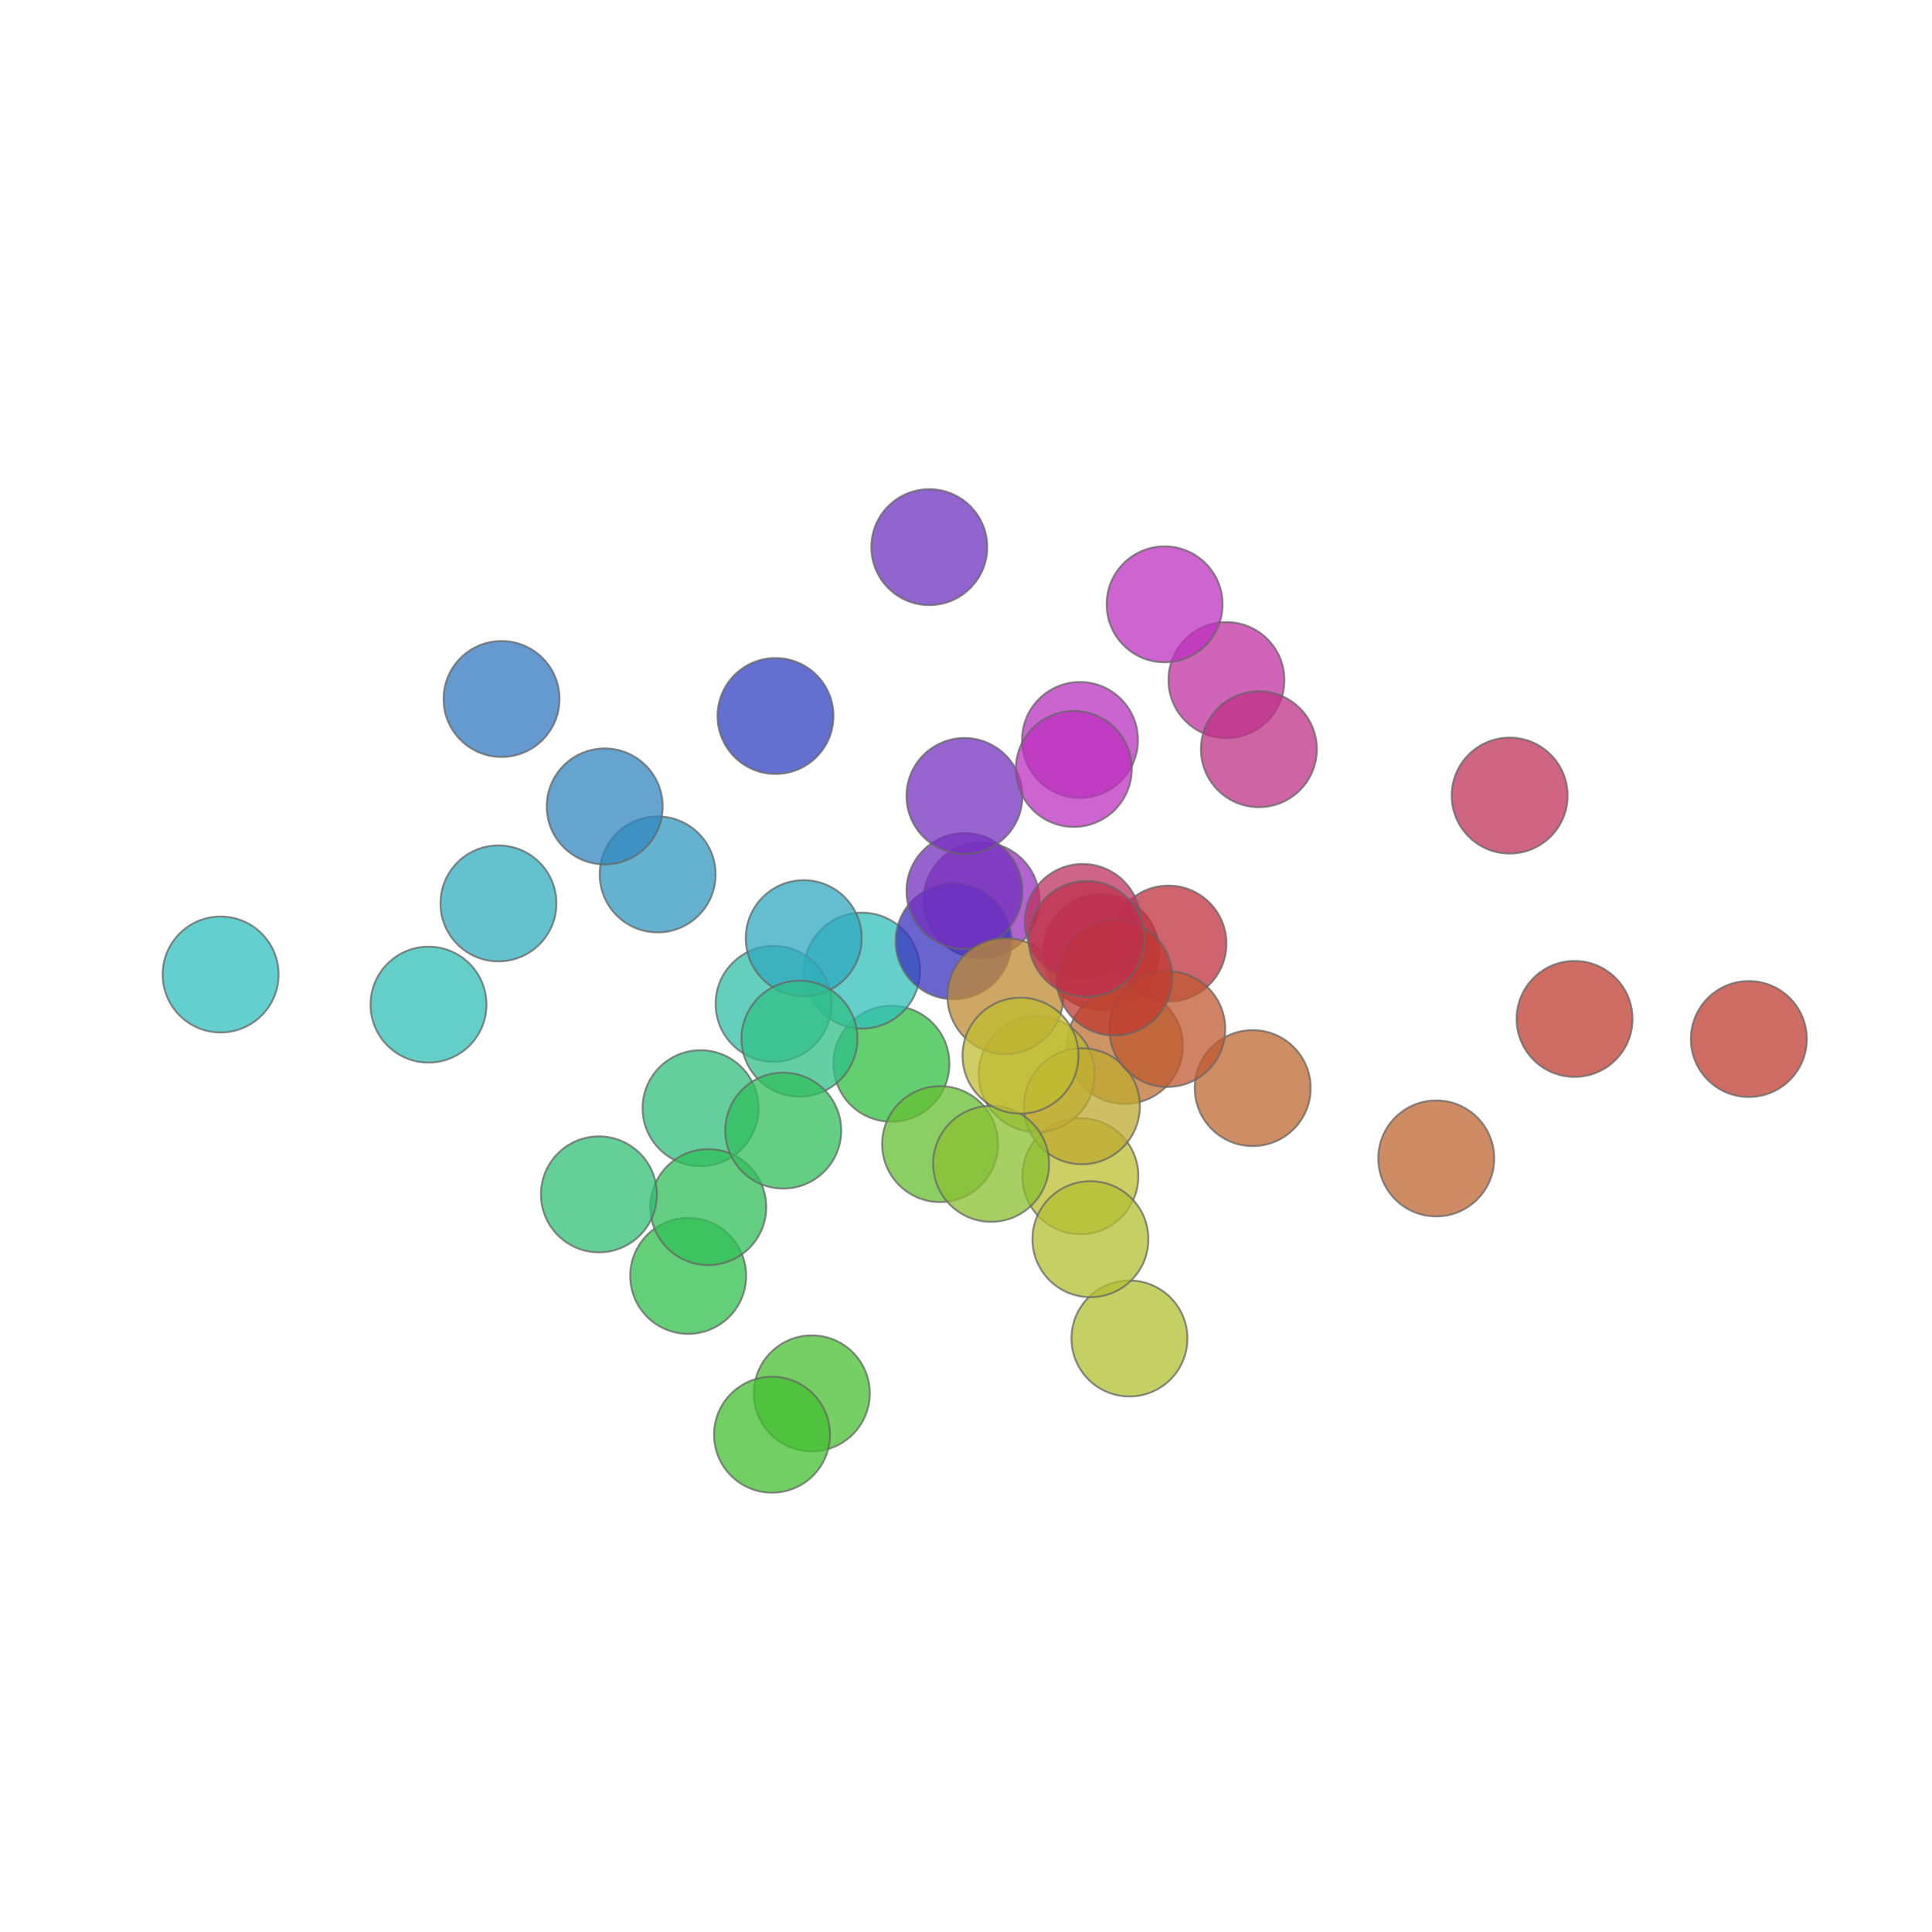 <svg height="100.0pt" id="point-2-moons" version="2.0" viewBox="-2.5 -2.5 5 5" width="100.0pt" xmlns="http://www.w3.org/2000/svg" xmlns:xlink="http://www.w3.org/1999/xlink"><circle cx="0.35" cy="-0.036" fill="#BF303E" id="px-0000" opacity=".75" r="0.15" stroke="#666666" stroke-width="0.005"></circle><circle cx="-0.193" cy="0.253" fill="#30BF41" id="px-0001" opacity=".75" r="0.15" stroke="#666666" stroke-width="0.005"></circle><circle cx="0.04" cy="-0.17" fill="#9730BF" id="px-0002" opacity=".75" r="0.15" stroke="#666666" stroke-width="0.005"></circle><circle cx="-0.067" cy="0.461" fill="#64BF30" id="px-0003" opacity=".75" r="0.15" stroke="#666666" stroke-width="0.005"></circle><circle cx="-0.687" cy="0.368" fill="#30BF7C" id="px-0004" opacity=".75" r="0.15" stroke="#666666" stroke-width="0.005"></circle><circle cx="-0.269" cy="0.012" fill="#30BFB9" id="px-0005" opacity=".75" r="0.15" stroke="#666666" stroke-width="0.005"></circle><circle cx="0.296" cy="0.544" fill="#BCBF30" id="px-0006" opacity=".75" r="0.15" stroke="#666666" stroke-width="0.005"></circle><circle cx="-0.032" cy="-0.064" fill="#3930BF" id="px-0007" opacity=".75" r="0.15" stroke="#666666" stroke-width="0.005"></circle><circle cx="-0.798" cy="-0.237" fill="#3098BF" id="px-0008" opacity=".75" r="0.15" stroke="#666666" stroke-width="0.005"></circle><circle cx="0.411" cy="0.207" fill="#BF7030" id="px-0009" opacity=".75" r="0.15" stroke="#666666" stroke-width="0.005"></circle><circle cx="0.295" cy="-0.585" fill="#B830BF" id="px-0010" opacity=".75" r="0.15" stroke="#666666" stroke-width="0.005"></circle><circle cx="-0.719" cy="0.802" fill="#30BF4C" id="px-0011" opacity=".75" r="0.15" stroke="#666666" stroke-width="0.005"></circle><circle cx="-1.202" cy="-0.691" fill="#3078BF" id="px-0012" opacity=".75" r="0.15" stroke="#666666" stroke-width="0.005"></circle><circle cx="0.524" cy="-0.058" fill="#BF303F" id="px-0013" opacity=".75" r="0.15" stroke="#666666" stroke-width="0.005"></circle><circle cx="-0.667" cy="0.624" fill="#30BF58" id="px-0014" opacity=".75" r="0.15" stroke="#666666" stroke-width="0.005"></circle><circle cx="1.575" cy="0.137" fill="#BF3C30" id="px-0015" opacity=".75" r="0.15" stroke="#666666" stroke-width="0.005"></circle><circle cx="0.183" cy="0.28" fill="#BFB830" id="px-0016" opacity=".75" r="0.15" stroke="#666666" stroke-width="0.005"></circle><circle cx="-1.391" cy="0.1" fill="#30BFB5" id="px-0017" opacity=".75" r="0.15" stroke="#666666" stroke-width="0.005"></circle><circle cx="-0.004" cy="-0.194" fill="#7430BF" id="px-0018" opacity=".75" r="0.15" stroke="#666666" stroke-width="0.005"></circle><circle cx="0.674" cy="-0.74" fill="#BF30A2" id="px-0019" opacity=".75" r="0.15" stroke="#666666" stroke-width="0.005"></circle><circle cx="1.217" cy="0.498" fill="#BF6530" id="px-0020" opacity=".75" r="0.15" stroke="#666666" stroke-width="0.005"></circle><circle cx="-1.21" cy="-0.162" fill="#30ADBF" id="px-0021" opacity=".75" r="0.15" stroke="#666666" stroke-width="0.005"></circle><circle cx="0.3" cy="0.363" fill="#BFA930" id="px-0022" opacity=".75" r="0.15" stroke="#666666" stroke-width="0.005"></circle><circle cx="2.026" cy="0.189" fill="#BF3D30" id="px-0023" opacity=".75" r="0.15" stroke="#666666" stroke-width="0.005"></circle><circle cx="-0.935" cy="-0.413" fill="#3086BF" id="px-0024" opacity=".75" r="0.15" stroke="#666666" stroke-width="0.005"></circle><circle cx="0.102" cy="0.078" fill="#BF8930" id="px-0025" opacity=".75" r="0.15" stroke="#666666" stroke-width="0.005"></circle><circle cx="0.742" cy="0.316" fill="#BF6730" id="px-0026" opacity=".75" r="0.15" stroke="#666666" stroke-width="0.005"></circle><circle cx="-0.498" cy="0.098" fill="#30BFA5" id="px-0027" opacity=".75" r="0.15" stroke="#666666" stroke-width="0.005"></circle><circle cx="0.758" cy="-0.561" fill="#BF3087" id="px-0028" opacity=".75" r="0.15" stroke="#666666" stroke-width="0.005"></circle><circle cx="-0.493" cy="-0.647" fill="#3041BF" id="px-0029" opacity=".75" r="0.15" stroke="#666666" stroke-width="0.005"></circle><circle cx="0.302" cy="-0.114" fill="#BF3061" id="px-0030" opacity=".75" r="0.15" stroke="#666666" stroke-width="0.005"></circle><circle cx="-0.004" cy="-0.44" fill="#7630BF" id="px-0031" opacity=".75" r="0.15" stroke="#666666" stroke-width="0.005"></circle><circle cx="0.065" cy="0.512" fill="#89BF30" id="px-0032" opacity=".75" r="0.15" stroke="#666666" stroke-width="0.005"></circle><circle cx="0.521" cy="0.163" fill="#BF5930" id="px-0033" opacity=".75" r="0.15" stroke="#666666" stroke-width="0.005"></circle><circle cx="0.141" cy="0.232" fill="#BFBC30" id="px-0034" opacity=".75" r="0.15" stroke="#666666" stroke-width="0.005"></circle><circle cx="-0.42" cy="-0.072" fill="#30A8BF" id="px-0035" opacity=".75" r="0.15" stroke="#666666" stroke-width="0.005"></circle><circle cx="0.279" cy="-0.51" fill="#BC30BF" id="px-0036" opacity=".75" r="0.15" stroke="#666666" stroke-width="0.005"></circle><circle cx="1.407" cy="-0.441" fill="#BF3059" id="px-0037" opacity=".75" r="0.15" stroke="#666666" stroke-width="0.005"></circle><circle cx="-1.929" cy="0.022" fill="#30BFBE" id="px-0038" opacity=".75" r="0.15" stroke="#666666" stroke-width="0.005"></circle><circle cx="-0.095" cy="-1.084" fill="#6C30BF" id="px-0039" opacity=".75" r="0.15" stroke="#666666" stroke-width="0.005"></circle><circle cx="0.384" cy="0.03" fill="#BF3A30" id="px-0040" opacity=".75" r="0.15" stroke="#666666" stroke-width="0.005"></circle><circle cx="0.312" cy="-0.07" fill="#BF304E" id="px-0041" opacity=".75" r="0.15" stroke="#666666" stroke-width="0.005"></circle><circle cx="0.423" cy="0.964" fill="#B0BF30" id="px-0042" opacity=".75" r="0.15" stroke="#666666" stroke-width="0.005"></circle><circle cx="0.322" cy="0.707" fill="#B2BF30" id="px-0043" opacity=".75" r="0.15" stroke="#666666" stroke-width="0.005"></circle><circle cx="-0.399" cy="1.106" fill="#48BF30" id="px-0044" opacity=".75" r="0.15" stroke="#666666" stroke-width="0.005"></circle><circle cx="-0.431" cy="0.188" fill="#30BF87" id="px-0045" opacity=".75" r="0.15" stroke="#666666" stroke-width="0.005"></circle><circle cx="-0.95" cy="0.591" fill="#30BF73" id="px-0046" opacity=".75" r="0.15" stroke="#666666" stroke-width="0.005"></circle><circle cx="0.514" cy="-0.936" fill="#BC30BF" id="px-0047" opacity=".75" r="0.15" stroke="#666666" stroke-width="0.005"></circle><circle cx="-0.502" cy="1.213" fill="#42BF30" id="px-0048" opacity=".75" r="0.15" stroke="#666666" stroke-width="0.005"></circle><circle cx="-0.473" cy="0.426" fill="#30BF5B" id="px-0049" opacity=".75" r="0.15" stroke="#666666" stroke-width="0.005"></circle><path d="M 0 -0.001 L 0 -0.045 L 0 -0.124 L 0 -0.224 L 0 -0.343 L 0 -0.478 L 0 -0.626 L 0 -0.788 L 0 -0.961 L 0 -1.146 L 0 -1.341 L 0 -1.546 L 0 -1.761 L 0 -1.984 L 0 -2.217 L 0 -2.458 L 0 -2.707 L 0 -2.963 L 0 -3.228 L 0 -3.5" fill="none" id="line-x" opacity="0" stroke="#666666" stroke-dasharray="0.1" stroke-linecap="round" stroke-linejoin="round" stroke-width="0.025"></path><rect fill="rgb(255,255,255)" height="6" id="clicker-0" opacity="0" stroke="rgb(255,255,255)" stroke-width="0" width="6" x="-3" y="-3"></rect><animate attributeName="opacity" begin="clicker-0.mouseenter + 0s;clicker-0.mouseover + 0s;clicker-0.touchstart + 0s" dur="0.001s" fill="freeze" from="0" id="close-clicker-0" to="0" xlink:href="#clicker-0"></animate><animate attributeName="opacity" begin="clicker-0.mouseleave + 0s;clicker-0.mouseout + 0s;clicker-0.touchend + 0s" dur="0.001s" fill="freeze" from="0" id="close-clicker-1" to="0" xlink:href="#clicker-0"></animate><animate attributeName="d" begin="close-clicker-0.begin + .0s" dur="0.5s" fill="freeze" from="M 0 -0.001 L 0 -0.045 L 0 -0.124 L 0 -0.224 L 0 -0.343 L 0 -0.478 L 0 -0.626 L 0 -0.788 L 0 -0.961 L 0 -1.146 L 0 -1.341 L 0 -1.546 L 0 -1.761 L 0 -1.984 L 0 -2.217 L 0 -2.458 L 0 -2.707 L 0 -2.963 L 0 -3.228 L 0 -3.5" id="gauss-line-x-d" to="M 0 -0 L 0.035 -0.029 L -0.105 0.065 L 0.107 -0.197 L -0.343 -0.015 L -0.147 0.455 L 0.356 0.516 L 0.757 0.22 L 0.931 -0.239 L 0.891 -0.721 L 0.687 -1.152 L 0.37 -1.501 L -0.02 -1.761 L -0.453 -1.932 L -0.907 -2.023 L -1.368 -2.042 L -1.826 -1.998 L -2.275 -1.899 L -2.711 -1.753 L -3.13 -1.566" values="M 0 -0.001 L 0 -0.045 L 0 -0.124 L 0 -0.224 L 0 -0.343 L 0 -0.478 L 0 -0.626 L 0 -0.788 L 0 -0.961 L 0 -1.146 L 0 -1.341 L 0 -1.546 L 0 -1.761 L 0 -1.984 L 0 -2.217 L 0 -2.458 L 0 -2.707 L 0 -2.963 L 0 -3.228 L 0 -3.5;M 0 -0.001 L -0.044 -0.01 L 0.062 0.107 L 0.223 0.028 L 0.318 -0.128 L 0.363 -0.31 L 0.371 -0.504 L 0.352 -0.705 L 0.311 -0.91 L 0.253 -1.118 L 0.18 -1.329 L 0.093 -1.543 L -0.005 -1.761 L -0.114 -1.981 L -0.233 -2.205 L -0.361 -2.431 L -0.498 -2.66 L -0.643 -2.893 L -0.796 -3.128 L -0.956 -3.367;M 0 -0.001 L -0.019 0.041 L -0.108 -0.06 L -0.055 0.217 L 0.237 0.248 L 0.472 0.074 L 0.598 -0.186 L 0.63 -0.473 L 0.589 -0.76 L 0.494 -1.034 L 0.356 -1.293 L 0.186 -1.535 L -0.01 -1.761 L -0.228 -1.971 L -0.464 -2.168 L -0.715 -2.351 L -0.979 -2.523 L -1.256 -2.684 L -1.543 -2.835 L -1.84 -2.977;M 0 -0 L 0.036 0.027 L 0.123 -0.003 L -0.209 -0.082 L -0.142 0.312 L 0.25 0.407 L 0.592 0.204 L 0.775 -0.142 L 0.804 -0.528 L 0.71 -0.9 L 0.526 -1.234 L 0.278 -1.521 L -0.015 -1.761 L -0.341 -1.955 L -0.689 -2.107 L -1.053 -2.221 L -1.427 -2.3 L -1.809 -2.348 L -2.195 -2.367 L -2.583 -2.361;M 0 -0 L 0.035 -0.029 L -0.105 0.065 L 0.107 -0.197 L -0.343 -0.015 L -0.147 0.455 L 0.356 0.516 L 0.757 0.22 L 0.931 -0.239 L 0.891 -0.721 L 0.687 -1.152 L 0.37 -1.501 L -0.02 -1.761 L -0.453 -1.932 L -0.907 -2.023 L -1.368 -2.042 L -1.826 -1.998 L -2.275 -1.899 L -2.711 -1.753 L -3.13 -1.566" xlink:href="#line-x"></animate><animate attributeName="opacity" begin="close-clicker-0.begin + .0s" dur="0.5s" fill="freeze" from="0" id="gauss-line-x-opacity" keyTimes="0;0.05;0.95;1" to="0" values="0;1;1;0" xlink:href="#line-x"></animate><animate attributeName="cx" begin="close-clicker-0.begin + .0s" dur="0.5s" fill="freeze" from="0.35" id="gauss-px-cx-0000" to="-0.058" values="0.35;0.172;-0.213;-0.342;-0.058" xlink:href="#px-0000"></animate><animate attributeName="cy" begin="close-clicker-0.begin + .0s" dur="0.5s" fill="freeze" from="-0.036" id="gauss-px-cy-0000" to="-0.347" values="-0.036;0.307;0.28;-0.085;-0.347" xlink:href="#px-0000"></animate><animate attributeName="cx" begin="close-clicker-0.begin + .0s" dur="0.5s" fill="freeze" from="-0.193" id="gauss-px-cx-0001" to="0.165" values="-0.193;-0.299;0.017;0.308;0.165" xlink:href="#px-0001"></animate><animate attributeName="cy" begin="close-clicker-0.begin + .0s" dur="0.5s" fill="freeze" from="0.253" id="gauss-px-cy-0001" to="0.272" values="0.253;-0.109;-0.318;-0.078;0.272" xlink:href="#px-0001"></animate><animate attributeName="cx" begin="close-clicker-0.begin + .0s" dur="0.5s" fill="freeze" from="0.04" id="gauss-px-cx-0002" to="0.147" values="0.04;0.132;-0.162;0.016;0.147" xlink:href="#px-0002"></animate><animate attributeName="cy" begin="close-clicker-0.begin + .0s" dur="0.5s" fill="freeze" from="-0.17" id="gauss-px-cy-0002" to="0.094" values="-0.17;0.114;0.066;-0.174;0.094" xlink:href="#px-0002"></animate><animate attributeName="cx" begin="close-clicker-0.begin + .0s" dur="0.5s" fill="freeze" from="-0.067" id="gauss-px-cx-0003" to="0.242" values="-0.067;-0.399;-0.438;-0.155;0.242" xlink:href="#px-0003"></animate><animate attributeName="cy" begin="close-clicker-0.begin + .0s" dur="0.5s" fill="freeze" from="0.461" id="gauss-px-cy-0003" to="-0.398" values="0.461;0.24;-0.158;-0.439;-0.398" xlink:href="#px-0003"></animate><animate attributeName="cx" begin="close-clicker-0.begin + .0s" dur="0.5s" fill="freeze" from="-0.687" id="gauss-px-cx-0004" to="-0.138" values="-0.687;-0.779;-0.702;-0.471;-0.138" xlink:href="#px-0004"></animate><animate attributeName="cy" begin="close-clicker-0.begin + .0s" dur="0.5s" fill="freeze" from="0.368" id="gauss-px-cy-0004" to="-0.767" values="0.368;0.016;-0.339;-0.621;-0.767" xlink:href="#px-0004"></animate><animate attributeName="cx" begin="close-clicker-0.begin + .0s" dur="0.5s" fill="freeze" from="-0.269" id="gauss-px-cx-0005" to="-0.24" values="-0.269;-0.041;0.26;0.097;-0.24" xlink:href="#px-0005"></animate><animate attributeName="cy" begin="close-clicker-0.begin + .0s" dur="0.5s" fill="freeze" from="0.012" id="gauss-px-cy-0005" to="0.123" values="0.012;-0.266;-0.069;0.251;0.123" xlink:href="#px-0005"></animate><animate attributeName="cx" begin="close-clicker-0.begin + .0s" dur="0.5s" fill="freeze" from="0.296" id="gauss-px-cx-0006" to="-0.542" values="0.296;-0.089;-0.439;-0.614;-0.542" xlink:href="#px-0006"></animate><animate attributeName="cy" begin="close-clicker-0.begin + .0s" dur="0.5s" fill="freeze" from="0.544" id="gauss-px-cy-0006" to="-0.299" values="0.544;0.613;0.437;0.086;-0.299" xlink:href="#px-0006"></animate><animate attributeName="cx" begin="close-clicker-0.begin + .0s" dur="0.5s" fill="freeze" from="-0.032" id="gauss-px-cx-0007" to="0.069" values="-0.032;-0.009;0.046;-0.069;0.069" xlink:href="#px-0007"></animate><animate attributeName="cy" begin="close-clicker-0.begin + .0s" dur="0.5s" fill="freeze" from="-0.064" id="gauss-px-cy-0007" to="0.021" values="-0.064;0.071;-0.055;0.021;0.021" xlink:href="#px-0007"></animate><animate attributeName="cx" begin="close-clicker-0.begin + .0s" dur="0.5s" fill="freeze" from="-0.798" id="gauss-px-cx-0008" to="0.338" values="-0.798;-0.629;-0.348;-0.005;0.338" xlink:href="#px-0008"></animate><animate attributeName="cy" begin="close-clicker-0.begin + .0s" dur="0.5s" fill="freeze" from="-0.237" id="gauss-px-cy-0008" to="-0.76" values="-0.237;-0.545;-0.756;-0.832;-0.76" xlink:href="#px-0008"></animate><animate attributeName="cx" begin="close-clicker-0.begin + .0s" dur="0.5s" fill="freeze" from="0.411" id="gauss-px-cx-0009" to="-0.28" values="0.411;0.094;-0.293;-0.46;-0.28" xlink:href="#px-0009"></animate><animate attributeName="cy" begin="close-clicker-0.begin + .0s" dur="0.5s" fill="freeze" from="0.207" id="gauss-px-cy-0009" to="-0.365" values="0.207;0.45;0.354;-0.009;-0.365" xlink:href="#px-0009"></animate><animate attributeName="cx" begin="close-clicker-0.begin + .0s" dur="0.5s" fill="freeze" from="0.295" id="gauss-px-cx-0010" to="0.177" values="0.295;0.573;0.652;0.502;0.177" xlink:href="#px-0010"></animate><animate attributeName="cy" begin="close-clicker-0.begin + .0s" dur="0.5s" fill="freeze" from="-0.585" id="gauss-px-cy-0010" to="0.63" values="-0.585;-0.316;0.063;0.42;0.63" xlink:href="#px-0010"></animate><animate attributeName="cx" begin="close-clicker-0.begin + .0s" dur="0.5s" fill="freeze" from="-0.719" id="gauss-px-cx-0011" to="-1.056" values="-0.719;-0.901;-1.022;-1.075;-1.056" xlink:href="#px-0011"></animate><animate attributeName="cy" begin="close-clicker-0.begin + .0s" dur="0.5s" fill="freeze" from="0.802" id="gauss-px-cy-0011" to="-0.212" values="0.802;0.59;0.339;0.066;-0.212" xlink:href="#px-0011"></animate><animate attributeName="cx" begin="close-clicker-0.begin + .0s" dur="0.5s" fill="freeze" from="-1.202" id="gauss-px-cx-0012" to="-0.762" values="-1.202;-1.113;-1.01;-0.892;-0.762" xlink:href="#px-0012"></animate><animate attributeName="cy" begin="close-clicker-0.begin + .0s" dur="0.5s" fill="freeze" from="-0.691" id="gauss-px-cy-0012" to="-1.158" values="-0.691;-0.826;-0.95;-1.061;-1.158" xlink:href="#px-0012"></animate><animate attributeName="cx" begin="close-clicker-0.begin + .0s" dur="0.5s" fill="freeze" from="0.524" id="gauss-px-cx-0013" to="-0.522" values="0.524;0.414;0.067;-0.319;-0.522" xlink:href="#px-0013"></animate><animate attributeName="cy" begin="close-clicker-0.begin + .0s" dur="0.5s" fill="freeze" from="-0.058" id="gauss-px-cy-0013" to="0.076" values="-0.058;0.326;0.523;0.42;0.076" xlink:href="#px-0013"></animate><animate attributeName="cx" begin="close-clicker-0.begin + .0s" dur="0.5s" fill="freeze" from="-0.667" id="gauss-px-cx-0014" to="-0.698" values="-0.667;-0.845;-0.913;-0.862;-0.698" xlink:href="#px-0014"></animate><animate attributeName="cy" begin="close-clicker-0.begin + .0s" dur="0.5s" fill="freeze" from="0.624" id="gauss-px-cy-0014" to="-0.589" values="0.624;0.346;0.023;-0.302;-0.589" xlink:href="#px-0014"></animate><animate attributeName="cx" begin="close-clicker-0.begin + .0s" dur="0.5s" fill="freeze" from="1.575" id="gauss-px-cx-0015" to="1.518" values="1.575;1.566;1.554;1.538;1.518" xlink:href="#px-0015"></animate><animate attributeName="cy" begin="close-clicker-0.begin + .0s" dur="0.5s" fill="freeze" from="0.137" id="gauss-px-cy-0015" to="0.443" values="0.137;0.215;0.291;0.368;0.443" xlink:href="#px-0015"></animate><animate attributeName="cx" begin="close-clicker-0.begin + .0s" dur="0.5s" fill="freeze" from="0.183" id="gauss-px-cx-0016" to="0.305" values="0.183;-0.199;-0.321;-0.022;0.305" xlink:href="#px-0016"></animate><animate attributeName="cy" begin="close-clicker-0.begin + .0s" dur="0.5s" fill="freeze" from="0.28" id="gauss-px-cy-0016" to="-0.136" values="0.28;0.268;-0.094;-0.333;-0.136" xlink:href="#px-0016"></animate><animate attributeName="cx" begin="close-clicker-0.begin + .0s" dur="0.5s" fill="freeze" from="-1.391" id="gauss-px-cx-0017" to="-1.293" values="-1.391;-1.393;-1.377;-1.344;-1.293" xlink:href="#px-0017"></animate><animate attributeName="cy" begin="close-clicker-0.begin + .0s" dur="0.5s" fill="freeze" from="0.1" id="gauss-px-cy-0017" to="-0.521" values="0.1;-0.059;-0.216;-0.371;-0.521" xlink:href="#px-0017"></animate><animate attributeName="cx" begin="close-clicker-0.begin + .0s" dur="0.5s" fill="freeze" from="-0.004" id="gauss-px-cx-0018" to="0.185" values="-0.004;0.185;-0.113;-0.114;0.185" xlink:href="#px-0018"></animate><animate attributeName="cy" begin="close-clicker-0.begin + .0s" dur="0.5s" fill="freeze" from="-0.194" id="gauss-px-cy-0018" to="-0.059" values="-0.194;0.057;0.158;-0.157;-0.059" xlink:href="#px-0018"></animate><animate attributeName="cx" begin="close-clicker-0.begin + .0s" dur="0.5s" fill="freeze" from="0.674" id="gauss-px-cx-0019" to="0.927" values="0.674;0.865;0.976;0.998;0.927" xlink:href="#px-0019"></animate><animate attributeName="cy" begin="close-clicker-0.begin + .0s" dur="0.5s" fill="freeze" from="-0.74" id="gauss-px-cy-0019" to="0.377" values="-0.74;-0.504;-0.221;0.082;0.377" xlink:href="#px-0019"></animate><animate attributeName="cx" begin="close-clicker-0.begin + .0s" dur="0.5s" fill="freeze" from="1.217" id="gauss-px-cx-0020" to="0.744" values="1.217;1.132;1.023;0.893;0.744" xlink:href="#px-0020"></animate><animate attributeName="cy" begin="close-clicker-0.begin + .0s" dur="0.5s" fill="freeze" from="0.498" id="gauss-px-cy-0020" to="1.084" values="0.498;0.669;0.826;0.965;1.084" xlink:href="#px-0020"></animate><animate attributeName="cx" begin="close-clicker-0.begin + .0s" dur="0.5s" fill="freeze" from="-1.21" id="gauss-px-cx-0021" to="-0.778" values="-1.21;-1.159;-1.067;-0.939;-0.778" xlink:href="#px-0021"></animate><animate attributeName="cy" begin="close-clicker-0.begin + .0s" dur="0.5s" fill="freeze" from="-0.162" id="gauss-px-cy-0021" to="-0.94" values="-0.162;-0.383;-0.592;-0.779;-0.94" xlink:href="#px-0021"></animate><animate attributeName="cx" begin="close-clicker-0.begin + .0s" dur="0.5s" fill="freeze" from="0.3" id="gauss-px-cx-0022" to="-0.15" values="0.3;-0.087;-0.412;-0.439;-0.15" xlink:href="#px-0022"></animate><animate attributeName="cy" begin="close-clicker-0.begin + .0s" dur="0.5s" fill="freeze" from="0.363" id="gauss-px-cy-0022" to="-0.446" values="0.363;0.463;0.229;-0.17;-0.446" xlink:href="#px-0022"></animate><animate attributeName="cx" begin="close-clicker-0.begin + .0s" dur="0.5s" fill="freeze" from="2.026" id="gauss-px-cx-0023" to="2.001" values="2.026;2.034;2.033;2.022;2.001" xlink:href="#px-0023"></animate><animate attributeName="cy" begin="close-clicker-0.begin + .0s" dur="0.5s" fill="freeze" from="0.189" id="gauss-px-cy-0023" to="-0.367" values="0.189;0.05;-0.09;-0.229;-0.367" xlink:href="#px-0023"></animate><animate attributeName="cx" begin="close-clicker-0.begin + .0s" dur="0.5s" fill="freeze" from="-0.935" id="gauss-px-cx-0024" to="0.013" values="-0.935;-0.776;-0.552;-0.282;0.013" xlink:href="#px-0024"></animate><animate attributeName="cy" begin="close-clicker-0.begin + .0s" dur="0.5s" fill="freeze" from="-0.413" id="gauss-px-cy-0024" to="-1.022" values="-0.413;-0.664;-0.859;-0.982;-1.022" xlink:href="#px-0024"></animate><animate attributeName="cx" begin="close-clicker-0.begin + .0s" dur="0.5s" fill="freeze" from="0.102" id="gauss-px-cx-0025" to="-0.022" values="0.102;-0.128;0.11;-0.053;-0.022" xlink:href="#px-0025"></animate><animate attributeName="cy" begin="close-clicker-0.begin + .0s" dur="0.5s" fill="freeze" from="0.078" id="gauss-px-cy-0025" to="-0.127" values="0.078;-0.007;-0.067;0.117;-0.127" xlink:href="#px-0025"></animate><animate attributeName="cx" begin="close-clicker-0.begin + .0s" dur="0.5s" fill="freeze" from="0.742" id="gauss-px-cx-0026" to="-0.468" values="0.742;0.533;0.219;-0.138;-0.468" xlink:href="#px-0026"></animate><animate attributeName="cy" begin="close-clicker-0.begin + .0s" dur="0.5s" fill="freeze" from="0.316" id="gauss-px-cy-0026" to="0.658" values="0.316;0.606;0.777;0.795;0.658" xlink:href="#px-0026"></animate><animate attributeName="cx" begin="close-clicker-0.begin + .0s" dur="0.5s" fill="freeze" from="-0.498" id="gauss-px-cx-0027" to="0.505" values="-0.498;-0.415;-0.074;0.313;0.505" xlink:href="#px-0027"></animate><animate attributeName="cy" begin="close-clicker-0.begin + .0s" dur="0.5s" fill="freeze" from="0.098" id="gauss-px-cy-0027" to="-0.05" values="0.098;-0.293;-0.502;-0.4;-0.05" xlink:href="#px-0027"></animate><animate attributeName="cx" begin="close-clicker-0.begin + .0s" dur="0.5s" fill="freeze" from="0.758" id="gauss-px-cx-0028" to="0.702" values="0.758;0.902;0.942;0.873;0.702" xlink:href="#px-0028"></animate><animate attributeName="cy" begin="close-clicker-0.begin + .0s" dur="0.5s" fill="freeze" from="-0.561" id="gauss-px-cy-0028" to="0.63" values="-0.561;-0.275;0.044;0.358;0.63" xlink:href="#px-0028"></animate><animate attributeName="cx" begin="close-clicker-0.begin + .0s" dur="0.5s" fill="freeze" from="-0.493" id="gauss-px-cx-0029" to="0.73" values="-0.493;-0.17;0.186;0.507;0.73" xlink:href="#px-0029"></animate><animate attributeName="cy" begin="close-clicker-0.begin + .0s" dur="0.5s" fill="freeze" from="-0.647" id="gauss-px-cy-0029" to="-0.359" values="-0.647;-0.795;-0.792;-0.636;-0.359" xlink:href="#px-0029"></animate><animate attributeName="cx" begin="close-clicker-0.begin + .0s" dur="0.5s" fill="freeze" from="0.302" id="gauss-px-cx-0030" to="-0.018" values="0.302;0.202;-0.177;-0.312;-0.018" xlink:href="#px-0030"></animate><animate attributeName="cy" begin="close-clicker-0.begin + .0s" dur="0.5s" fill="freeze" from="-0.114" id="gauss-px-cy-0030" to="-0.323" values="-0.114;0.252;0.271;-0.084;-0.323" xlink:href="#px-0030"></animate><animate attributeName="cx" begin="close-clicker-0.begin + .0s" dur="0.5s" fill="freeze" from="-0.004" id="gauss-px-cx-0031" to="-0.25" values="-0.004;0.353;0.421;0.144;-0.25" xlink:href="#px-0031"></animate><animate attributeName="cy" begin="close-clicker-0.begin + .0s" dur="0.5s" fill="freeze" from="-0.44" id="gauss-px-cy-0031" to="0.362" values="-0.44;-0.263;0.129;0.416;0.362" xlink:href="#px-0031"></animate><animate attributeName="cx" begin="close-clicker-0.begin + .0s" dur="0.5s" fill="freeze" from="0.065" id="gauss-px-cx-0032" to="-0.046" values="0.065;-0.32;-0.513;-0.4;-0.046" xlink:href="#px-0032"></animate><animate attributeName="cy" begin="close-clicker-0.begin + .0s" dur="0.5s" fill="freeze" from="0.512" id="gauss-px-cy-0032" to="-0.514" values="0.512;0.405;0.056;-0.327;-0.514" xlink:href="#px-0032"></animate><animate attributeName="cx" begin="close-clicker-0.begin + .0s" dur="0.5s" fill="freeze" from="0.521" id="gauss-px-cx-0033" to="-0.539" values="0.521;0.271;-0.123;-0.452;-0.539" xlink:href="#px-0033"></animate><animate attributeName="cy" begin="close-clicker-0.begin + .0s" dur="0.5s" fill="freeze" from="0.163" id="gauss-px-cy-0033" to="-0.082" values="0.163;0.474;0.532;0.306;-0.082" xlink:href="#px-0033"></animate><animate attributeName="cx" begin="close-clicker-0.begin + .0s" dur="0.5s" fill="freeze" from="0.141" id="gauss-px-cx-0034" to="0.231" values="0.141;-0.214;-0.191;0.169;0.231" xlink:href="#px-0034"></animate><animate attributeName="cy" begin="close-clicker-0.begin + .0s" dur="0.5s" fill="freeze" from="0.232" id="gauss-px-cy-0034" to="0.143" values="0.232;0.168;-0.193;-0.212;0.143" xlink:href="#px-0034"></animate><animate attributeName="cx" begin="close-clicker-0.begin + .0s" dur="0.5s" fill="freeze" from="-0.42" id="gauss-px-cx-0035" to="0.264" values="-0.42;-0.179;0.218;0.426;0.264" xlink:href="#px-0035"></animate><animate attributeName="cy" begin="close-clicker-0.begin + .0s" dur="0.5s" fill="freeze" from="-0.072" id="gauss-px-cy-0035" to="0.335" values="-0.072;-0.387;-0.367;-0.028;0.335" xlink:href="#px-0035"></animate><animate attributeName="cx" begin="close-clicker-0.begin + .0s" dur="0.5s" fill="freeze" from="0.279" id="gauss-px-cx-0036" to="-0.079" values="0.279;0.541;0.552;0.308;-0.079" xlink:href="#px-0036"></animate><animate attributeName="cy" begin="close-clicker-0.begin + .0s" dur="0.5s" fill="freeze" from="-0.51" id="gauss-px-cy-0036" to="0.576" values="-0.51;-0.213;0.182;0.493;0.576" xlink:href="#px-0036"></animate><animate attributeName="cx" begin="close-clicker-0.begin + .0s" dur="0.5s" fill="freeze" from="1.407" id="gauss-px-cx-0037" to="1.474" values="1.407;1.439;1.461;1.473;1.474" xlink:href="#px-0037"></animate><animate attributeName="cy" begin="close-clicker-0.begin + .0s" dur="0.5s" fill="freeze" from="-0.441" id="gauss-px-cy-0037" to="0.051" values="-0.441;-0.321;-0.198;-0.074;0.051" xlink:href="#px-0037"></animate><animate attributeName="cx" begin="close-clicker-0.begin + .0s" dur="0.5s" fill="freeze" from="-1.929" id="gauss-px-cx-0038" to="-1.894" values="-1.929;-1.926;-1.919;-1.908;-1.894" xlink:href="#px-0038"></animate><animate attributeName="cy" begin="close-clicker-0.begin + .0s" dur="0.5s" fill="freeze" from="0.022" id="gauss-px-cy-0038" to="0.366" values="0.022;0.109;0.195;0.281;0.366" xlink:href="#px-0038"></animate><animate attributeName="cx" begin="close-clicker-0.begin + .0s" dur="0.5s" fill="freeze" from="-0.095" id="gauss-px-cx-0039" to="0.87" values="-0.095;0.18;0.443;0.678;0.87" xlink:href="#px-0039"></animate><animate attributeName="cy" begin="close-clicker-0.begin + .0s" dur="0.5s" fill="freeze" from="-1.084" id="gauss-px-cy-0039" to="-0.654" values="-1.084;-1.073;-0.994;-0.851;-0.654" xlink:href="#px-0039"></animate><animate attributeName="cx" begin="close-clicker-0.begin + .0s" dur="0.5s" fill="freeze" from="0.384" id="gauss-px-cx-0040" to="-0.135" values="0.384;0.158;-0.232;-0.381;-0.135" xlink:href="#px-0040"></animate><animate attributeName="cy" begin="close-clicker-0.begin + .0s" dur="0.5s" fill="freeze" from="0.03" id="gauss-px-cy-0040" to="-0.361" values="0.03;0.351;0.307;-0.056;-0.361" xlink:href="#px-0040"></animate><animate attributeName="cx" begin="close-clicker-0.begin + .0s" dur="0.5s" fill="freeze" from="0.312" id="gauss-px-cx-0041" to="0.04" values="0.312;0.161;-0.215;-0.291;0.04" xlink:href="#px-0041"></animate><animate attributeName="cy" begin="close-clicker-0.begin + .0s" dur="0.5s" fill="freeze" from="-0.07" id="gauss-px-cy-0041" to="-0.318" values="-0.07;0.277;0.237;-0.134;-0.318" xlink:href="#px-0041"></animate><animate attributeName="cx" begin="close-clicker-0.begin + .0s" dur="0.5s" fill="freeze" from="0.423" id="gauss-px-cx-0042" to="-0.662" values="0.423;0.147;-0.14;-0.416;-0.662" xlink:href="#px-0042"></animate><animate attributeName="cy" begin="close-clicker-0.begin + .0s" dur="0.5s" fill="freeze" from="0.964" id="gauss-px-cy-0042" to="0.819" values="0.964;1.042;1.044;0.967;0.819" xlink:href="#px-0042"></animate><animate attributeName="cx" begin="close-clicker-0.begin + .0s" dur="0.5s" fill="freeze" from="0.322" id="gauss-px-cx-0043" to="-0.773" values="0.322;-0.036;-0.386;-0.651;-0.773" xlink:href="#px-0043"></animate><animate attributeName="cy" begin="close-clicker-0.begin + .0s" dur="0.5s" fill="freeze" from="0.707" id="gauss-px-cy-0043" to="0.082" values="0.707;0.776;0.674;0.425;0.082" xlink:href="#px-0043"></animate><animate attributeName="cx" begin="close-clicker-0.begin + .0s" dur="0.5s" fill="freeze" from="-0.399" id="gauss-px-cx-0044" to="-1.086" values="-0.399;-0.619;-0.812;-0.97;-1.086" xlink:href="#px-0044"></animate><animate attributeName="cy" begin="close-clicker-0.begin + .0s" dur="0.5s" fill="freeze" from="1.106" id="gauss-px-cy-0044" to="0.45" values="1.106;1;0.85;0.664;0.45" xlink:href="#px-0044"></animate><animate attributeName="cx" begin="close-clicker-0.begin + .0s" dur="0.5s" fill="freeze" from="-0.431" id="gauss-px-cx-0045" to="0.469" values="-0.431;-0.419;-0.105;0.286;0.469" xlink:href="#px-0045"></animate><animate attributeName="cy" begin="close-clicker-0.begin + .0s" dur="0.5s" fill="freeze" from="0.188" id="gauss-px-cy-0045" to="-0.018" values="0.188;-0.212;-0.458;-0.373;-0.018" xlink:href="#px-0045"></animate><animate attributeName="cx" begin="close-clicker-0.begin + .0s" dur="0.5s" fill="freeze" from="-0.95" id="gauss-px-cx-0046" to="-1.035" values="-0.95;-1.062;-1.115;-1.106;-1.035" xlink:href="#px-0046"></animate><animate attributeName="cy" begin="close-clicker-0.begin + .0s" dur="0.5s" fill="freeze" from="0.591" id="gauss-px-cy-0046" to="-0.426" values="0.591;0.352;0.093;-0.171;-0.426" xlink:href="#px-0046"></animate><animate attributeName="cx" begin="close-clicker-0.begin + .0s" dur="0.5s" fill="freeze" from="0.514" id="gauss-px-cx-0047" to="1.068" values="0.514;0.741;0.916;1.028;1.068" xlink:href="#px-0047"></animate><animate attributeName="cy" begin="close-clicker-0.begin + .0s" dur="0.5s" fill="freeze" from="-0.936" id="gauss-px-cy-0047" to="-0.012" values="-0.936;-0.77;-0.549;-0.29;-0.012" xlink:href="#px-0047"></animate><animate attributeName="cx" begin="close-clicker-0.begin + .0s" dur="0.5s" fill="freeze" from="-0.502" id="gauss-px-cx-0048" to="-1.087" values="-0.502;-0.673;-0.83;-0.969;-1.087" xlink:href="#px-0048"></animate><animate attributeName="cy" begin="close-clicker-0.begin + .0s" dur="0.5s" fill="freeze" from="1.213" id="gauss-px-cy-0048" to="0.736" values="1.213;1.127;1.017;0.886;0.736" xlink:href="#px-0048"></animate><animate attributeName="cx" begin="close-clicker-0.begin + .0s" dur="0.5s" fill="freeze" from="-0.473" id="gauss-px-cx-0049" to="0.117" values="-0.473;-0.632;-0.555;-0.269;0.117" xlink:href="#px-0049"></animate><animate attributeName="cy" begin="close-clicker-0.begin + .0s" dur="0.5s" fill="freeze" from="0.426" id="gauss-px-cy-0049" to="-0.625" values="0.426;0.07;-0.311;-0.576;-0.625" xlink:href="#px-0049"></animate><animate attributeName="d" begin="close-clicker-1.begin + .0s" dur="0.5s" fill="freeze" from="M 0 -0 L 0.035 -0.029 L -0.105 0.065 L 0.107 -0.197 L -0.343 -0.015 L -0.147 0.455 L 0.356 0.516 L 0.757 0.22 L 0.931 -0.239 L 0.891 -0.721 L 0.687 -1.152 L 0.37 -1.501 L -0.02 -1.761 L -0.453 -1.932 L -0.907 -2.023 L -1.368 -2.042 L -1.826 -1.998 L -2.275 -1.899 L -2.711 -1.753 L -3.13 -1.566" id="itf-line-x-d" to="M 0 -0.001 L 0 -0.045 L 0 -0.124 L 0 -0.224 L 0 -0.343 L 0 -0.478 L 0 -0.626 L 0 -0.788 L 0 -0.961 L 0 -1.146 L 0 -1.341 L 0 -1.546 L 0 -1.761 L 0 -1.984 L 0 -2.217 L 0 -2.458 L 0 -2.707 L 0 -2.963 L 0 -3.228 L 0 -3.5" values="M 0 -0 L 0.035 -0.029 L -0.105 0.065 L 0.107 -0.197 L -0.343 -0.015 L -0.147 0.455 L 0.356 0.516 L 0.757 0.22 L 0.931 -0.239 L 0.891 -0.721 L 0.687 -1.152 L 0.37 -1.501 L -0.02 -1.761 L -0.453 -1.932 L -0.907 -2.023 L -1.368 -2.042 L -1.826 -1.998 L -2.275 -1.899 L -2.711 -1.753 L -3.13 -1.566;M 0 -0 L 0.036 0.027 L 0.123 -0.003 L -0.209 -0.082 L -0.142 0.312 L 0.25 0.407 L 0.592 0.204 L 0.775 -0.142 L 0.804 -0.528 L 0.71 -0.9 L 0.526 -1.234 L 0.278 -1.521 L -0.015 -1.761 L -0.341 -1.955 L -0.689 -2.107 L -1.053 -2.221 L -1.427 -2.3 L -1.809 -2.348 L -2.195 -2.367 L -2.583 -2.361;M 0 -0.001 L -0.019 0.041 L -0.108 -0.06 L -0.055 0.217 L 0.237 0.248 L 0.472 0.074 L 0.598 -0.186 L 0.63 -0.473 L 0.589 -0.76 L 0.494 -1.034 L 0.356 -1.293 L 0.186 -1.535 L -0.01 -1.761 L -0.228 -1.971 L -0.464 -2.168 L -0.715 -2.351 L -0.979 -2.523 L -1.256 -2.684 L -1.543 -2.835 L -1.84 -2.977;M 0 -0.001 L -0.044 -0.01 L 0.062 0.107 L 0.223 0.028 L 0.318 -0.128 L 0.363 -0.31 L 0.371 -0.504 L 0.352 -0.705 L 0.311 -0.91 L 0.253 -1.118 L 0.18 -1.329 L 0.093 -1.543 L -0.005 -1.761 L -0.114 -1.981 L -0.233 -2.205 L -0.361 -2.431 L -0.498 -2.66 L -0.643 -2.893 L -0.796 -3.128 L -0.956 -3.367;M 0 -0.001 L 0 -0.045 L 0 -0.124 L 0 -0.224 L 0 -0.343 L 0 -0.478 L 0 -0.626 L 0 -0.788 L 0 -0.961 L 0 -1.146 L 0 -1.341 L 0 -1.546 L 0 -1.761 L 0 -1.984 L 0 -2.217 L 0 -2.458 L 0 -2.707 L 0 -2.963 L 0 -3.228 L 0 -3.5" xlink:href="#line-x"></animate><animate attributeName="opacity" begin="close-clicker-1.begin + .0s" dur="0.5s" fill="freeze" from="0" id="itf-line-x-opacity" keyTimes="0;0.05;0.95;1" to="0" values="0;1;1;0" xlink:href="#line-x"></animate><animate attributeName="cx" begin="close-clicker-1.begin + .0s" dur="0.5s" fill="freeze" from="-0.058" id="itf-px-cx-0000" to="0.35" values="-0.058;-0.342;-0.213;0.172;0.35" xlink:href="#px-0000"></animate><animate attributeName="cy" begin="close-clicker-1.begin + .0s" dur="0.5s" fill="freeze" from="-0.347" id="itf-px-cy-0000" to="-0.036" values="-0.347;-0.085;0.28;0.307;-0.036" xlink:href="#px-0000"></animate><animate attributeName="cx" begin="close-clicker-1.begin + .0s" dur="0.5s" fill="freeze" from="0.165" id="itf-px-cx-0001" to="-0.193" values="0.165;0.308;0.017;-0.299;-0.193" xlink:href="#px-0001"></animate><animate attributeName="cy" begin="close-clicker-1.begin + .0s" dur="0.5s" fill="freeze" from="0.272" id="itf-px-cy-0001" to="0.253" values="0.272;-0.078;-0.318;-0.109;0.253" xlink:href="#px-0001"></animate><animate attributeName="cx" begin="close-clicker-1.begin + .0s" dur="0.5s" fill="freeze" from="0.147" id="itf-px-cx-0002" to="0.04" values="0.147;0.016;-0.162;0.132;0.04" xlink:href="#px-0002"></animate><animate attributeName="cy" begin="close-clicker-1.begin + .0s" dur="0.5s" fill="freeze" from="0.094" id="itf-px-cy-0002" to="-0.17" values="0.094;-0.174;0.066;0.114;-0.17" xlink:href="#px-0002"></animate><animate attributeName="cx" begin="close-clicker-1.begin + .0s" dur="0.5s" fill="freeze" from="0.242" id="itf-px-cx-0003" to="-0.067" values="0.242;-0.155;-0.438;-0.399;-0.067" xlink:href="#px-0003"></animate><animate attributeName="cy" begin="close-clicker-1.begin + .0s" dur="0.5s" fill="freeze" from="-0.398" id="itf-px-cy-0003" to="0.461" values="-0.398;-0.439;-0.158;0.24;0.461" xlink:href="#px-0003"></animate><animate attributeName="cx" begin="close-clicker-1.begin + .0s" dur="0.5s" fill="freeze" from="-0.138" id="itf-px-cx-0004" to="-0.687" values="-0.138;-0.471;-0.702;-0.779;-0.687" xlink:href="#px-0004"></animate><animate attributeName="cy" begin="close-clicker-1.begin + .0s" dur="0.5s" fill="freeze" from="-0.767" id="itf-px-cy-0004" to="0.368" values="-0.767;-0.621;-0.339;0.016;0.368" xlink:href="#px-0004"></animate><animate attributeName="cx" begin="close-clicker-1.begin + .0s" dur="0.5s" fill="freeze" from="-0.24" id="itf-px-cx-0005" to="-0.269" values="-0.24;0.097;0.26;-0.041;-0.269" xlink:href="#px-0005"></animate><animate attributeName="cy" begin="close-clicker-1.begin + .0s" dur="0.5s" fill="freeze" from="0.123" id="itf-px-cy-0005" to="0.012" values="0.123;0.251;-0.069;-0.266;0.012" xlink:href="#px-0005"></animate><animate attributeName="cx" begin="close-clicker-1.begin + .0s" dur="0.5s" fill="freeze" from="-0.542" id="itf-px-cx-0006" to="0.296" values="-0.542;-0.614;-0.439;-0.089;0.296" xlink:href="#px-0006"></animate><animate attributeName="cy" begin="close-clicker-1.begin + .0s" dur="0.5s" fill="freeze" from="-0.299" id="itf-px-cy-0006" to="0.544" values="-0.299;0.086;0.437;0.613;0.544" xlink:href="#px-0006"></animate><animate attributeName="cx" begin="close-clicker-1.begin + .0s" dur="0.5s" fill="freeze" from="0.069" id="itf-px-cx-0007" to="-0.032" values="0.069;-0.069;0.046;-0.009;-0.032" xlink:href="#px-0007"></animate><animate attributeName="cy" begin="close-clicker-1.begin + .0s" dur="0.5s" fill="freeze" from="0.021" id="itf-px-cy-0007" to="-0.064" values="0.021;0.021;-0.055;0.071;-0.064" xlink:href="#px-0007"></animate><animate attributeName="cx" begin="close-clicker-1.begin + .0s" dur="0.5s" fill="freeze" from="0.338" id="itf-px-cx-0008" to="-0.798" values="0.338;-0.005;-0.348;-0.629;-0.798" xlink:href="#px-0008"></animate><animate attributeName="cy" begin="close-clicker-1.begin + .0s" dur="0.5s" fill="freeze" from="-0.76" id="itf-px-cy-0008" to="-0.237" values="-0.76;-0.832;-0.756;-0.545;-0.237" xlink:href="#px-0008"></animate><animate attributeName="cx" begin="close-clicker-1.begin + .0s" dur="0.5s" fill="freeze" from="-0.28" id="itf-px-cx-0009" to="0.411" values="-0.28;-0.46;-0.293;0.094;0.411" xlink:href="#px-0009"></animate><animate attributeName="cy" begin="close-clicker-1.begin + .0s" dur="0.5s" fill="freeze" from="-0.365" id="itf-px-cy-0009" to="0.207" values="-0.365;-0.009;0.354;0.45;0.207" xlink:href="#px-0009"></animate><animate attributeName="cx" begin="close-clicker-1.begin + .0s" dur="0.5s" fill="freeze" from="0.177" id="itf-px-cx-0010" to="0.295" values="0.177;0.502;0.652;0.573;0.295" xlink:href="#px-0010"></animate><animate attributeName="cy" begin="close-clicker-1.begin + .0s" dur="0.5s" fill="freeze" from="0.63" id="itf-px-cy-0010" to="-0.585" values="0.63;0.42;0.063;-0.316;-0.585" xlink:href="#px-0010"></animate><animate attributeName="cx" begin="close-clicker-1.begin + .0s" dur="0.5s" fill="freeze" from="-1.056" id="itf-px-cx-0011" to="-0.719" values="-1.056;-1.075;-1.022;-0.901;-0.719" xlink:href="#px-0011"></animate><animate attributeName="cy" begin="close-clicker-1.begin + .0s" dur="0.5s" fill="freeze" from="-0.212" id="itf-px-cy-0011" to="0.802" values="-0.212;0.066;0.339;0.59;0.802" xlink:href="#px-0011"></animate><animate attributeName="cx" begin="close-clicker-1.begin + .0s" dur="0.5s" fill="freeze" from="-0.762" id="itf-px-cx-0012" to="-1.202" values="-0.762;-0.892;-1.01;-1.113;-1.202" xlink:href="#px-0012"></animate><animate attributeName="cy" begin="close-clicker-1.begin + .0s" dur="0.5s" fill="freeze" from="-1.158" id="itf-px-cy-0012" to="-0.691" values="-1.158;-1.061;-0.95;-0.826;-0.691" xlink:href="#px-0012"></animate><animate attributeName="cx" begin="close-clicker-1.begin + .0s" dur="0.5s" fill="freeze" from="-0.522" id="itf-px-cx-0013" to="0.524" values="-0.522;-0.319;0.067;0.414;0.524" xlink:href="#px-0013"></animate><animate attributeName="cy" begin="close-clicker-1.begin + .0s" dur="0.5s" fill="freeze" from="0.076" id="itf-px-cy-0013" to="-0.058" values="0.076;0.42;0.523;0.326;-0.058" xlink:href="#px-0013"></animate><animate attributeName="cx" begin="close-clicker-1.begin + .0s" dur="0.5s" fill="freeze" from="-0.698" id="itf-px-cx-0014" to="-0.667" values="-0.698;-0.862;-0.913;-0.845;-0.667" xlink:href="#px-0014"></animate><animate attributeName="cy" begin="close-clicker-1.begin + .0s" dur="0.5s" fill="freeze" from="-0.589" id="itf-px-cy-0014" to="0.624" values="-0.589;-0.302;0.023;0.346;0.624" xlink:href="#px-0014"></animate><animate attributeName="cx" begin="close-clicker-1.begin + .0s" dur="0.5s" fill="freeze" from="1.518" id="itf-px-cx-0015" to="1.575" values="1.518;1.538;1.554;1.566;1.575" xlink:href="#px-0015"></animate><animate attributeName="cy" begin="close-clicker-1.begin + .0s" dur="0.5s" fill="freeze" from="0.443" id="itf-px-cy-0015" to="0.137" values="0.443;0.368;0.291;0.215;0.137" xlink:href="#px-0015"></animate><animate attributeName="cx" begin="close-clicker-1.begin + .0s" dur="0.5s" fill="freeze" from="0.305" id="itf-px-cx-0016" to="0.183" values="0.305;-0.022;-0.321;-0.199;0.183" xlink:href="#px-0016"></animate><animate attributeName="cy" begin="close-clicker-1.begin + .0s" dur="0.5s" fill="freeze" from="-0.136" id="itf-px-cy-0016" to="0.28" values="-0.136;-0.333;-0.094;0.268;0.28" xlink:href="#px-0016"></animate><animate attributeName="cx" begin="close-clicker-1.begin + .0s" dur="0.5s" fill="freeze" from="-1.293" id="itf-px-cx-0017" to="-1.391" values="-1.293;-1.344;-1.377;-1.393;-1.391" xlink:href="#px-0017"></animate><animate attributeName="cy" begin="close-clicker-1.begin + .0s" dur="0.5s" fill="freeze" from="-0.521" id="itf-px-cy-0017" to="0.1" values="-0.521;-0.371;-0.216;-0.059;0.1" xlink:href="#px-0017"></animate><animate attributeName="cx" begin="close-clicker-1.begin + .0s" dur="0.5s" fill="freeze" from="0.185" id="itf-px-cx-0018" to="-0.004" values="0.185;-0.114;-0.113;0.185;-0.004" xlink:href="#px-0018"></animate><animate attributeName="cy" begin="close-clicker-1.begin + .0s" dur="0.5s" fill="freeze" from="-0.059" id="itf-px-cy-0018" to="-0.194" values="-0.059;-0.157;0.158;0.057;-0.194" xlink:href="#px-0018"></animate><animate attributeName="cx" begin="close-clicker-1.begin + .0s" dur="0.5s" fill="freeze" from="0.927" id="itf-px-cx-0019" to="0.674" values="0.927;0.998;0.976;0.865;0.674" xlink:href="#px-0019"></animate><animate attributeName="cy" begin="close-clicker-1.begin + .0s" dur="0.5s" fill="freeze" from="0.377" id="itf-px-cy-0019" to="-0.74" values="0.377;0.082;-0.221;-0.504;-0.74" xlink:href="#px-0019"></animate><animate attributeName="cx" begin="close-clicker-1.begin + .0s" dur="0.5s" fill="freeze" from="0.744" id="itf-px-cx-0020" to="1.217" values="0.744;0.893;1.023;1.132;1.217" xlink:href="#px-0020"></animate><animate attributeName="cy" begin="close-clicker-1.begin + .0s" dur="0.5s" fill="freeze" from="1.084" id="itf-px-cy-0020" to="0.498" values="1.084;0.965;0.826;0.669;0.498" xlink:href="#px-0020"></animate><animate attributeName="cx" begin="close-clicker-1.begin + .0s" dur="0.5s" fill="freeze" from="-0.778" id="itf-px-cx-0021" to="-1.21" values="-0.778;-0.939;-1.067;-1.159;-1.21" xlink:href="#px-0021"></animate><animate attributeName="cy" begin="close-clicker-1.begin + .0s" dur="0.5s" fill="freeze" from="-0.94" id="itf-px-cy-0021" to="-0.162" values="-0.94;-0.779;-0.592;-0.383;-0.162" xlink:href="#px-0021"></animate><animate attributeName="cx" begin="close-clicker-1.begin + .0s" dur="0.5s" fill="freeze" from="-0.15" id="itf-px-cx-0022" to="0.3" values="-0.15;-0.439;-0.412;-0.087;0.3" xlink:href="#px-0022"></animate><animate attributeName="cy" begin="close-clicker-1.begin + .0s" dur="0.5s" fill="freeze" from="-0.446" id="itf-px-cy-0022" to="0.363" values="-0.446;-0.17;0.229;0.463;0.363" xlink:href="#px-0022"></animate><animate attributeName="cx" begin="close-clicker-1.begin + .0s" dur="0.5s" fill="freeze" from="2.001" id="itf-px-cx-0023" to="2.026" values="2.001;2.022;2.033;2.034;2.026" xlink:href="#px-0023"></animate><animate attributeName="cy" begin="close-clicker-1.begin + .0s" dur="0.5s" fill="freeze" from="-0.367" id="itf-px-cy-0023" to="0.189" values="-0.367;-0.229;-0.09;0.05;0.189" xlink:href="#px-0023"></animate><animate attributeName="cx" begin="close-clicker-1.begin + .0s" dur="0.5s" fill="freeze" from="0.013" id="itf-px-cx-0024" to="-0.935" values="0.013;-0.282;-0.552;-0.776;-0.935" xlink:href="#px-0024"></animate><animate attributeName="cy" begin="close-clicker-1.begin + .0s" dur="0.5s" fill="freeze" from="-1.022" id="itf-px-cy-0024" to="-0.413" values="-1.022;-0.982;-0.859;-0.664;-0.413" xlink:href="#px-0024"></animate><animate attributeName="cx" begin="close-clicker-1.begin + .0s" dur="0.5s" fill="freeze" from="-0.022" id="itf-px-cx-0025" to="0.102" values="-0.022;-0.053;0.11;-0.128;0.102" xlink:href="#px-0025"></animate><animate attributeName="cy" begin="close-clicker-1.begin + .0s" dur="0.5s" fill="freeze" from="-0.127" id="itf-px-cy-0025" to="0.078" values="-0.127;0.117;-0.067;-0.007;0.078" xlink:href="#px-0025"></animate><animate attributeName="cx" begin="close-clicker-1.begin + .0s" dur="0.5s" fill="freeze" from="-0.468" id="itf-px-cx-0026" to="0.742" values="-0.468;-0.138;0.219;0.533;0.742" xlink:href="#px-0026"></animate><animate attributeName="cy" begin="close-clicker-1.begin + .0s" dur="0.5s" fill="freeze" from="0.658" id="itf-px-cy-0026" to="0.316" values="0.658;0.795;0.777;0.606;0.316" xlink:href="#px-0026"></animate><animate attributeName="cx" begin="close-clicker-1.begin + .0s" dur="0.5s" fill="freeze" from="0.505" id="itf-px-cx-0027" to="-0.498" values="0.505;0.313;-0.074;-0.415;-0.498" xlink:href="#px-0027"></animate><animate attributeName="cy" begin="close-clicker-1.begin + .0s" dur="0.5s" fill="freeze" from="-0.05" id="itf-px-cy-0027" to="0.098" values="-0.05;-0.4;-0.502;-0.293;0.098" xlink:href="#px-0027"></animate><animate attributeName="cx" begin="close-clicker-1.begin + .0s" dur="0.5s" fill="freeze" from="0.702" id="itf-px-cx-0028" to="0.758" values="0.702;0.873;0.942;0.902;0.758" xlink:href="#px-0028"></animate><animate attributeName="cy" begin="close-clicker-1.begin + .0s" dur="0.5s" fill="freeze" from="0.63" id="itf-px-cy-0028" to="-0.561" values="0.63;0.358;0.044;-0.275;-0.561" xlink:href="#px-0028"></animate><animate attributeName="cx" begin="close-clicker-1.begin + .0s" dur="0.5s" fill="freeze" from="0.73" id="itf-px-cx-0029" to="-0.493" values="0.73;0.507;0.186;-0.17;-0.493" xlink:href="#px-0029"></animate><animate attributeName="cy" begin="close-clicker-1.begin + .0s" dur="0.5s" fill="freeze" from="-0.359" id="itf-px-cy-0029" to="-0.647" values="-0.359;-0.636;-0.792;-0.795;-0.647" xlink:href="#px-0029"></animate><animate attributeName="cx" begin="close-clicker-1.begin + .0s" dur="0.5s" fill="freeze" from="-0.018" id="itf-px-cx-0030" to="0.302" values="-0.018;-0.312;-0.177;0.202;0.302" xlink:href="#px-0030"></animate><animate attributeName="cy" begin="close-clicker-1.begin + .0s" dur="0.5s" fill="freeze" from="-0.323" id="itf-px-cy-0030" to="-0.114" values="-0.323;-0.084;0.271;0.252;-0.114" xlink:href="#px-0030"></animate><animate attributeName="cx" begin="close-clicker-1.begin + .0s" dur="0.5s" fill="freeze" from="-0.25" id="itf-px-cx-0031" to="-0.004" values="-0.25;0.144;0.421;0.353;-0.004" xlink:href="#px-0031"></animate><animate attributeName="cy" begin="close-clicker-1.begin + .0s" dur="0.5s" fill="freeze" from="0.362" id="itf-px-cy-0031" to="-0.44" values="0.362;0.416;0.129;-0.263;-0.44" xlink:href="#px-0031"></animate><animate attributeName="cx" begin="close-clicker-1.begin + .0s" dur="0.5s" fill="freeze" from="-0.046" id="itf-px-cx-0032" to="0.065" values="-0.046;-0.4;-0.513;-0.32;0.065" xlink:href="#px-0032"></animate><animate attributeName="cy" begin="close-clicker-1.begin + .0s" dur="0.5s" fill="freeze" from="-0.514" id="itf-px-cy-0032" to="0.512" values="-0.514;-0.327;0.056;0.405;0.512" xlink:href="#px-0032"></animate><animate attributeName="cx" begin="close-clicker-1.begin + .0s" dur="0.5s" fill="freeze" from="-0.539" id="itf-px-cx-0033" to="0.521" values="-0.539;-0.452;-0.123;0.271;0.521" xlink:href="#px-0033"></animate><animate attributeName="cy" begin="close-clicker-1.begin + .0s" dur="0.5s" fill="freeze" from="-0.082" id="itf-px-cy-0033" to="0.163" values="-0.082;0.306;0.532;0.474;0.163" xlink:href="#px-0033"></animate><animate attributeName="cx" begin="close-clicker-1.begin + .0s" dur="0.5s" fill="freeze" from="0.231" id="itf-px-cx-0034" to="0.141" values="0.231;0.169;-0.191;-0.214;0.141" xlink:href="#px-0034"></animate><animate attributeName="cy" begin="close-clicker-1.begin + .0s" dur="0.5s" fill="freeze" from="0.143" id="itf-px-cy-0034" to="0.232" values="0.143;-0.212;-0.193;0.168;0.232" xlink:href="#px-0034"></animate><animate attributeName="cx" begin="close-clicker-1.begin + .0s" dur="0.5s" fill="freeze" from="0.264" id="itf-px-cx-0035" to="-0.42" values="0.264;0.426;0.218;-0.179;-0.42" xlink:href="#px-0035"></animate><animate attributeName="cy" begin="close-clicker-1.begin + .0s" dur="0.5s" fill="freeze" from="0.335" id="itf-px-cy-0035" to="-0.072" values="0.335;-0.028;-0.367;-0.387;-0.072" xlink:href="#px-0035"></animate><animate attributeName="cx" begin="close-clicker-1.begin + .0s" dur="0.5s" fill="freeze" from="-0.079" id="itf-px-cx-0036" to="0.279" values="-0.079;0.308;0.552;0.541;0.279" xlink:href="#px-0036"></animate><animate attributeName="cy" begin="close-clicker-1.begin + .0s" dur="0.5s" fill="freeze" from="0.576" id="itf-px-cy-0036" to="-0.51" values="0.576;0.493;0.182;-0.213;-0.51" xlink:href="#px-0036"></animate><animate attributeName="cx" begin="close-clicker-1.begin + .0s" dur="0.5s" fill="freeze" from="1.474" id="itf-px-cx-0037" to="1.407" values="1.474;1.473;1.461;1.439;1.407" xlink:href="#px-0037"></animate><animate attributeName="cy" begin="close-clicker-1.begin + .0s" dur="0.5s" fill="freeze" from="0.051" id="itf-px-cy-0037" to="-0.441" values="0.051;-0.074;-0.198;-0.321;-0.441" xlink:href="#px-0037"></animate><animate attributeName="cx" begin="close-clicker-1.begin + .0s" dur="0.5s" fill="freeze" from="-1.894" id="itf-px-cx-0038" to="-1.929" values="-1.894;-1.908;-1.919;-1.926;-1.929" xlink:href="#px-0038"></animate><animate attributeName="cy" begin="close-clicker-1.begin + .0s" dur="0.5s" fill="freeze" from="0.366" id="itf-px-cy-0038" to="0.022" values="0.366;0.281;0.195;0.109;0.022" xlink:href="#px-0038"></animate><animate attributeName="cx" begin="close-clicker-1.begin + .0s" dur="0.5s" fill="freeze" from="0.87" id="itf-px-cx-0039" to="-0.095" values="0.87;0.678;0.443;0.18;-0.095" xlink:href="#px-0039"></animate><animate attributeName="cy" begin="close-clicker-1.begin + .0s" dur="0.5s" fill="freeze" from="-0.654" id="itf-px-cy-0039" to="-1.084" values="-0.654;-0.851;-0.994;-1.073;-1.084" xlink:href="#px-0039"></animate><animate attributeName="cx" begin="close-clicker-1.begin + .0s" dur="0.5s" fill="freeze" from="-0.135" id="itf-px-cx-0040" to="0.384" values="-0.135;-0.381;-0.232;0.158;0.384" xlink:href="#px-0040"></animate><animate attributeName="cy" begin="close-clicker-1.begin + .0s" dur="0.5s" fill="freeze" from="-0.361" id="itf-px-cy-0040" to="0.03" values="-0.361;-0.056;0.307;0.351;0.03" xlink:href="#px-0040"></animate><animate attributeName="cx" begin="close-clicker-1.begin + .0s" dur="0.5s" fill="freeze" from="0.04" id="itf-px-cx-0041" to="0.312" values="0.04;-0.291;-0.215;0.161;0.312" xlink:href="#px-0041"></animate><animate attributeName="cy" begin="close-clicker-1.begin + .0s" dur="0.5s" fill="freeze" from="-0.318" id="itf-px-cy-0041" to="-0.07" values="-0.318;-0.134;0.237;0.277;-0.07" xlink:href="#px-0041"></animate><animate attributeName="cx" begin="close-clicker-1.begin + .0s" dur="0.5s" fill="freeze" from="-0.662" id="itf-px-cx-0042" to="0.423" values="-0.662;-0.416;-0.14;0.147;0.423" xlink:href="#px-0042"></animate><animate attributeName="cy" begin="close-clicker-1.begin + .0s" dur="0.5s" fill="freeze" from="0.819" id="itf-px-cy-0042" to="0.964" values="0.819;0.967;1.044;1.042;0.964" xlink:href="#px-0042"></animate><animate attributeName="cx" begin="close-clicker-1.begin + .0s" dur="0.5s" fill="freeze" from="-0.773" id="itf-px-cx-0043" to="0.322" values="-0.773;-0.651;-0.386;-0.036;0.322" xlink:href="#px-0043"></animate><animate attributeName="cy" begin="close-clicker-1.begin + .0s" dur="0.5s" fill="freeze" from="0.082" id="itf-px-cy-0043" to="0.707" values="0.082;0.425;0.674;0.776;0.707" xlink:href="#px-0043"></animate><animate attributeName="cx" begin="close-clicker-1.begin + .0s" dur="0.5s" fill="freeze" from="-1.086" id="itf-px-cx-0044" to="-0.399" values="-1.086;-0.97;-0.812;-0.619;-0.399" xlink:href="#px-0044"></animate><animate attributeName="cy" begin="close-clicker-1.begin + .0s" dur="0.5s" fill="freeze" from="0.45" id="itf-px-cy-0044" to="1.106" values="0.45;0.664;0.85;1;1.106" xlink:href="#px-0044"></animate><animate attributeName="cx" begin="close-clicker-1.begin + .0s" dur="0.5s" fill="freeze" from="0.469" id="itf-px-cx-0045" to="-0.431" values="0.469;0.286;-0.105;-0.419;-0.431" xlink:href="#px-0045"></animate><animate attributeName="cy" begin="close-clicker-1.begin + .0s" dur="0.5s" fill="freeze" from="-0.018" id="itf-px-cy-0045" to="0.188" values="-0.018;-0.373;-0.458;-0.212;0.188" xlink:href="#px-0045"></animate><animate attributeName="cx" begin="close-clicker-1.begin + .0s" dur="0.5s" fill="freeze" from="-1.035" id="itf-px-cx-0046" to="-0.95" values="-1.035;-1.106;-1.115;-1.062;-0.95" xlink:href="#px-0046"></animate><animate attributeName="cy" begin="close-clicker-1.begin + .0s" dur="0.5s" fill="freeze" from="-0.426" id="itf-px-cy-0046" to="0.591" values="-0.426;-0.171;0.093;0.352;0.591" xlink:href="#px-0046"></animate><animate attributeName="cx" begin="close-clicker-1.begin + .0s" dur="0.5s" fill="freeze" from="1.068" id="itf-px-cx-0047" to="0.514" values="1.068;1.028;0.916;0.741;0.514" xlink:href="#px-0047"></animate><animate attributeName="cy" begin="close-clicker-1.begin + .0s" dur="0.5s" fill="freeze" from="-0.012" id="itf-px-cy-0047" to="-0.936" values="-0.012;-0.29;-0.549;-0.77;-0.936" xlink:href="#px-0047"></animate><animate attributeName="cx" begin="close-clicker-1.begin + .0s" dur="0.5s" fill="freeze" from="-1.087" id="itf-px-cx-0048" to="-0.502" values="-1.087;-0.969;-0.83;-0.673;-0.502" xlink:href="#px-0048"></animate><animate attributeName="cy" begin="close-clicker-1.begin + .0s" dur="0.5s" fill="freeze" from="0.736" id="itf-px-cy-0048" to="1.213" values="0.736;0.886;1.017;1.127;1.213" xlink:href="#px-0048"></animate><animate attributeName="cx" begin="close-clicker-1.begin + .0s" dur="0.5s" fill="freeze" from="0.117" id="itf-px-cx-0049" to="-0.473" values="0.117;-0.269;-0.555;-0.632;-0.473" xlink:href="#px-0049"></animate><!--made by Laurent Dinh--><animate attributeName="cy" begin="close-clicker-1.begin + .0s" dur="0.5s" fill="freeze" from="-0.625" id="itf-px-cy-0049" to="0.426" values="-0.625;-0.576;-0.311;0.07;0.426" xlink:href="#px-0049"></animate></svg>